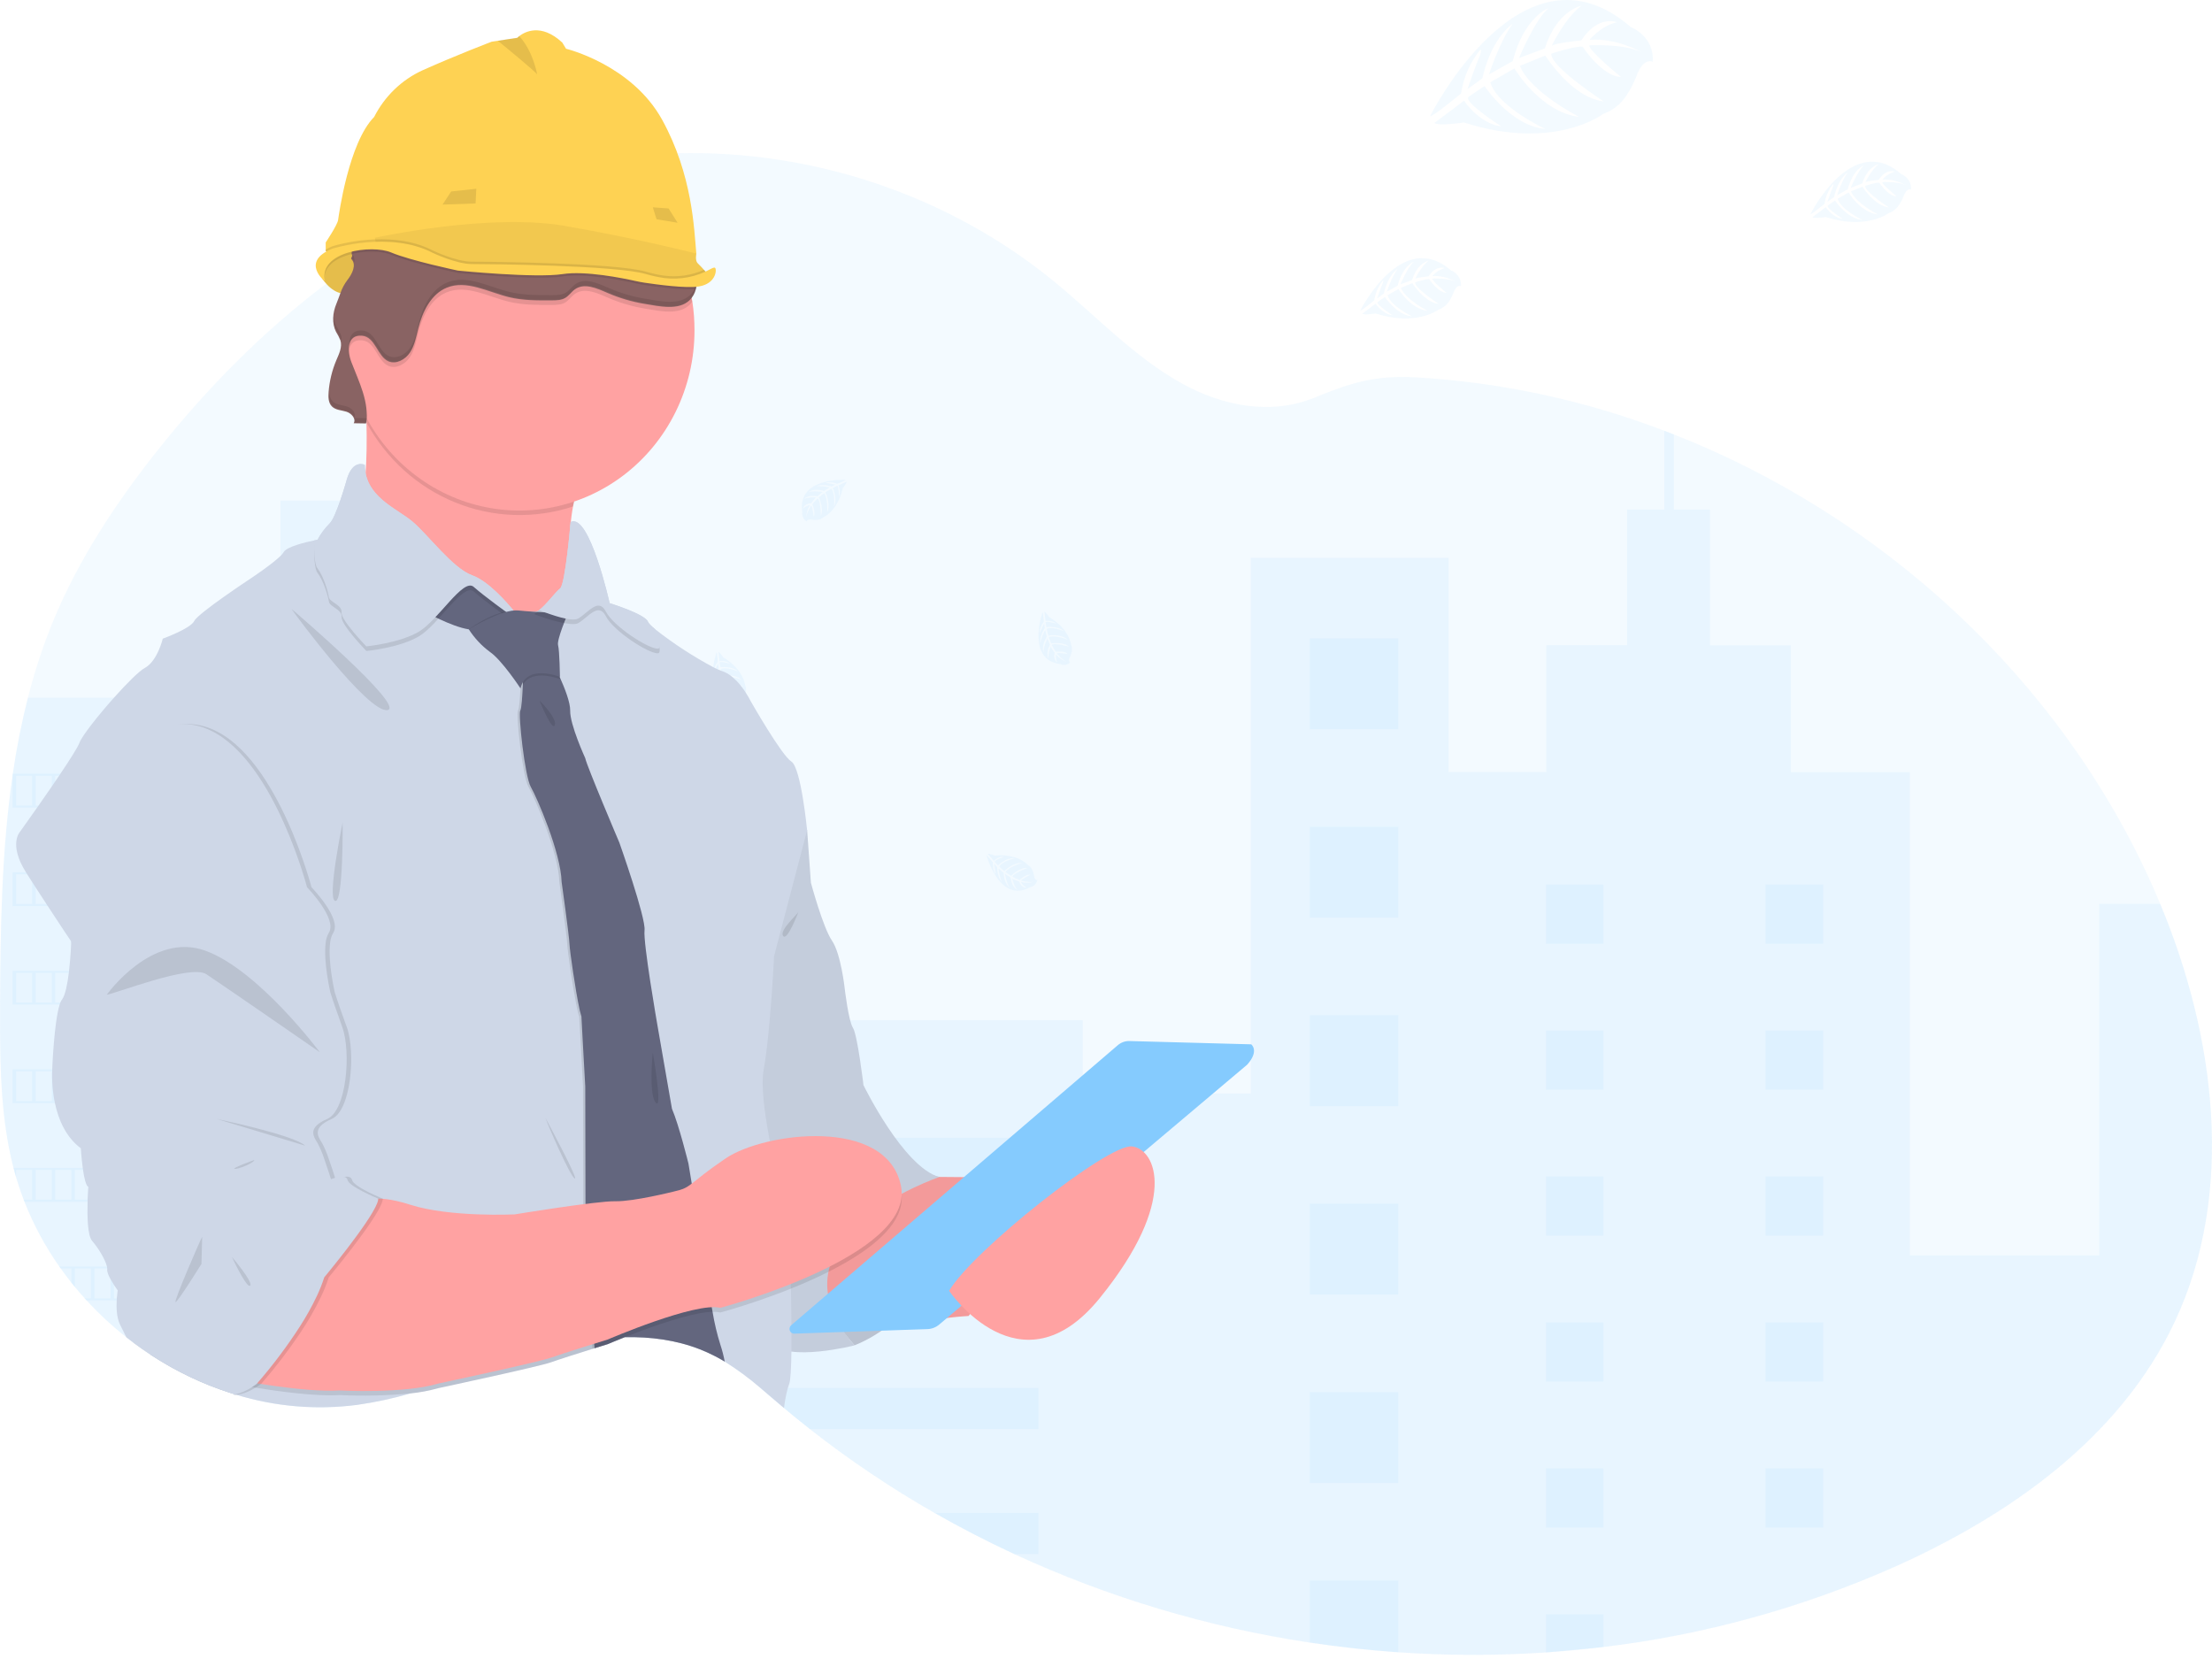 <svg width="600" height="450" viewBox="0 0 600 450" fill="none" xmlns="http://www.w3.org/2000/svg">
<g clip-path="url(#clip0_263_2555)">
<path opacity="0.1" d="M589.834 358.652C574.973 390.189 544.781 411.276 513.503 425.183C488.461 436.244 461.99 443.508 434.918 446.749C429.733 447.382 424.531 447.873 419.313 448.222C405.978 449.115 392.601 449.1 379.268 448.176C371.248 447.627 363.256 446.751 355.292 445.546C327.62 441.395 300.642 433.316 275.129 421.541C267.766 418.131 260.552 414.408 253.487 410.373C241.687 403.647 230.38 396.043 219.658 387.623C217.286 385.758 214.943 383.854 212.63 381.909L211.679 381.109C209.861 379.567 208.059 377.991 206.229 376.46C203.188 373.84 199.96 371.459 196.572 369.337C196.343 369.199 196.113 369.061 195.878 368.928C195.252 368.554 194.614 368.203 193.965 367.87C192.628 367.177 191.257 366.554 189.858 366.005C183.395 363.474 176.474 362.553 169.458 362.709C168.294 362.709 167.13 362.789 165.961 362.87C164.327 362.985 162.687 363.157 161.053 363.376L160.449 363.462C155.243 364.22 150.095 365.356 145.046 366.863C137.246 369.164 129.586 372.041 121.876 374.636C118.602 375.747 115.324 376.805 112.017 377.755L111.289 377.962C106.586 379.322 101.799 380.353 96.96 381.046C85.964 382.492 74.796 381.567 64.166 378.33L63.797 378.221L63.114 378.014L62.18 377.715C60.613 377.208 59.06 376.654 57.519 376.052L56.585 375.683C55.093 375.093 53.632 374.458 52.204 373.779L51.269 373.342C49.777 372.628 48.317 371.874 46.888 371.08C46.373 370.804 45.864 370.505 45.361 370.223C43.839 369.348 42.347 368.432 40.885 367.473C39.333 366.456 37.815 365.396 36.33 364.291C35.644 363.785 34.965 363.265 34.293 362.732C30.423 359.687 26.798 356.326 23.455 352.68C23.271 352.49 23.097 352.294 22.924 352.104C22.034 351.115 21.161 350.108 20.316 349.078C20.003 348.698 19.69 348.318 19.382 347.927C18.379 346.669 17.411 345.382 16.478 344.066C16.338 343.876 16.204 343.681 16.07 343.491C12.247 338.054 9.077 332.161 6.63 325.942C6.552 325.752 6.479 325.556 6.412 325.366C5.666 323.391 4.985 321.383 4.37 319.342C4.118 318.491 3.878 317.616 3.665 316.764C3.592 316.511 3.525 316.252 3.464 315.999C0.375 303.496 0.022 290.498 0.022 277.575C0.022 276.068 0.022 274.562 0.022 273.058C0.112 252.155 0.425 230.895 3.424 210.279C3.424 210.135 3.464 209.991 3.486 209.853C4.49 202.913 5.855 196.033 7.576 189.243C9.377 182.118 11.679 175.138 14.464 168.356C21.363 151.67 31.395 136.486 42.535 122.412C55.964 105.479 71.351 89.852 88.489 76.957C90.951 75.105 93.446 73.305 95.975 71.56L97.145 70.772C97.553 70.49 97.962 70.197 98.37 69.949C99.209 69.374 100.049 68.833 100.899 68.286L101.85 67.676L103.663 66.525L104.223 66.198L105.191 65.622L106.147 65.047C107.266 64.368 108.399 63.704 109.544 63.056C114.434 60.252 119.44 57.69 124.561 55.369C126.072 54.682 127.592 54.021 129.121 53.384C136.065 50.476 143.198 48.071 150.467 46.186C153.153 45.488 155.855 44.874 158.575 44.345C161.783 43.708 165.007 43.18 168.249 42.762C173.407 42.095 178.595 41.697 183.793 41.571C220.341 40.656 257.258 52.889 285.9 76.336C297.314 85.68 307.57 96.745 320.389 103.908C331.58 110.145 344.678 112.729 356.663 107.821C366.567 103.764 373.012 101.75 384.136 102.366C407.153 103.699 429.844 108.579 451.452 116.843C452.325 117.171 453.198 117.51 454.065 117.849C510.415 140.03 558.864 184.076 584.031 240.676C584.695 242.172 585.342 243.68 585.973 245.199C600.985 281.246 606.401 323.508 589.834 358.652Z" fill="#85CBFE"/>
<path opacity="0.1" d="M112 159.605V377.766L111.273 377.974C106.57 379.334 101.782 380.364 96.943 381.058C85.947 382.503 74.779 381.578 64.15 378.342L63.78 378.232L63.098 378.025L62.163 377.726C60.596 377.22 59.043 376.666 57.502 376.063L56.568 375.695C55.076 375.104 53.615 374.47 52.187 373.791L51.252 373.353C49.76 372.64 48.3 371.886 46.871 371.092C46.357 370.816 45.847 370.517 45.344 370.235C43.822 369.36 42.33 368.443 40.868 367.484C39.316 366.468 37.798 365.407 36.313 364.303C35.627 363.796 34.948 363.276 34.276 362.743C30.406 359.699 26.781 356.337 23.439 352.691C23.254 352.501 23.08 352.306 22.907 352.116C22.017 351.126 21.144 350.119 20.3 349.089C19.986 348.71 19.673 348.33 19.365 347.939C18.362 346.681 17.394 345.394 16.461 344.078C16.321 343.888 16.187 343.692 16.053 343.503C12.23 338.066 9.06 332.173 6.614 325.953C6.535 325.764 6.463 325.568 6.395 325.378C5.649 323.403 4.969 321.394 4.353 319.354C4.101 318.502 3.861 317.628 3.648 316.776C3.575 316.523 3.508 316.264 3.447 316.011C0.358 303.508 0.006 290.51 0.006 277.587C0.006 276.079 0.006 274.574 0.006 273.07C0.095 252.167 0.408 230.906 3.408 210.29C3.408 210.147 3.447 210.003 3.469 209.865C4.473 202.924 5.838 196.044 7.559 189.254H64.698V159.605H76.09V135.79H100.608V159.605H112Z" fill="#85CBFE"/>
<path opacity="0.1" d="M589.833 358.652C574.972 390.189 544.781 411.277 513.503 425.184C488.461 436.245 461.99 443.509 434.918 446.749C429.733 447.382 424.531 447.873 419.313 448.222C405.978 449.116 392.6 449.1 379.268 448.176C371.248 447.627 363.256 446.751 355.292 445.546C327.62 441.395 300.642 433.316 275.129 421.541C267.766 418.131 260.552 414.409 253.487 410.373C241.687 403.647 230.38 396.044 219.658 387.623C217.286 385.758 214.943 383.854 212.63 381.909L211.679 381.109C209.861 379.567 208.059 377.991 206.229 376.46C203.188 373.841 199.96 371.46 196.572 369.337C196.343 369.199 196.113 369.061 195.878 368.929C195.251 368.555 194.614 368.204 193.965 367.87C192.627 367.177 191.257 366.555 189.858 366.006V276.758H293.7V296.626H339.273V151.297H392.915V209.41H419.447V175.002H441.369V138.247H451.441V116.843C452.314 117.171 453.186 117.51 454.054 117.85V138.247H463.857V175.025H485.762V209.433H518.063V340.522H569.405V245.187H585.95C600.985 281.246 606.401 323.508 589.833 358.652Z" fill="#85CBFE"/>
<path opacity="0.1" d="M379.279 173.167H355.303V197.822H379.279V173.167Z" fill="#85CBFE"/>
<path opacity="0.1" d="M379.279 224.272H355.303V248.927H379.279V224.272Z" fill="#85CBFE"/>
<path opacity="0.1" d="M379.279 275.383H355.303V300.038H379.279V275.383Z" fill="#85CBFE"/>
<path opacity="0.1" d="M379.279 326.494H355.303V351.149H379.279V326.494Z" fill="#85CBFE"/>
<path opacity="0.1" d="M379.279 377.6H355.303V402.255H379.279V377.6Z" fill="#85CBFE"/>
<path opacity="0.1" d="M379.279 428.699V448.17C371.259 447.622 363.267 446.745 355.303 445.541V428.699H379.279Z" fill="#85CBFE"/>
<path opacity="0.1" d="M281.687 308.623H197.764V319.791H281.687V308.623Z" fill="#85CBFE"/>
<path opacity="0.1" d="M281.687 342.542H197.764V353.71H281.687V342.542Z" fill="#85CBFE"/>
<path opacity="0.1" d="M281.687 376.46V387.622H219.669C217.297 385.758 214.954 383.854 212.641 381.909L211.69 381.109C209.872 379.567 208.07 377.99 206.24 376.46H281.687Z" fill="#85CBFE"/>
<path opacity="0.1" d="M281.687 410.373V421.541H275.14C267.777 418.131 260.563 414.408 253.498 410.373H281.687Z" fill="#85CBFE"/>
<path opacity="0.1" d="M434.929 239.928H419.324V255.976H434.929V239.928Z" fill="#85CBFE"/>
<path opacity="0.1" d="M96.977 165.14H81.372V181.188H96.977V165.14Z" fill="#85CBFE"/>
<path opacity="0.1" d="M96.977 202.425H81.372V218.472H96.977V202.425Z" fill="#85CBFE"/>
<path opacity="0.1" d="M96.977 239.704H81.372V255.751H96.977V239.704Z" fill="#85CBFE"/>
<path opacity="0.1" d="M96.977 276.988H81.372V293.036H96.977V276.988Z" fill="#85CBFE"/>
<path opacity="0.1" d="M96.977 314.273H81.372V330.32H96.977V314.273Z" fill="#85CBFE"/>
<path opacity="0.1" d="M96.977 351.552H81.372V367.599H96.977V351.552Z" fill="#85CBFE"/>
<path opacity="0.1" d="M494.513 239.928H478.908V255.976H494.513V239.928Z" fill="#85CBFE"/>
<path opacity="0.1" d="M434.929 279.514H419.324V295.562H434.929V279.514Z" fill="#85CBFE"/>
<path opacity="0.1" d="M494.513 279.514H478.908V295.562H494.513V279.514Z" fill="#85CBFE"/>
<path opacity="0.1" d="M434.929 319.106H419.324V335.153H434.929V319.106Z" fill="#85CBFE"/>
<path opacity="0.1" d="M494.513 319.106H478.908V335.153H494.513V319.106Z" fill="#85CBFE"/>
<path opacity="0.1" d="M434.929 358.698H419.324V374.746H434.929V358.698Z" fill="#85CBFE"/>
<path opacity="0.1" d="M494.513 358.698H478.908V374.746H494.513V358.698Z" fill="#85CBFE"/>
<path opacity="0.1" d="M434.929 398.284H419.324V414.332H434.929V398.284Z" fill="#85CBFE"/>
<path opacity="0.1" d="M494.513 398.284H478.908V414.332H494.513V398.284Z" fill="#85CBFE"/>
<path opacity="0.1" d="M419.324 448.222V437.871H434.929V446.749L419.324 448.222Z" fill="#85CBFE"/>
<path opacity="0.1" d="M3.413 209.87V219.076H63.097V209.87H3.413ZM8.729 218.501H4.347V210.445H8.729V218.501ZM14.044 218.501H9.663V210.445H14.044V218.501ZM19.36 218.501H14.978V210.445H19.36V218.501ZM24.675 218.501H20.294V210.445H24.675V218.501ZM29.991 218.501H25.609V210.445H29.991V218.501ZM35.306 218.501H30.925V210.445H35.306V218.501ZM40.621 218.501H36.24V210.445H40.621V218.501ZM45.937 218.501H41.556V210.445H45.937V218.501ZM51.252 218.501H46.871V210.445H51.252V218.501ZM56.568 218.501H52.187V210.445H56.568V218.501ZM62.163 218.501H57.502V210.445H62.163V218.501Z" fill="#85CBFE"/>
<path opacity="0.1" d="M3.413 236.603V245.78H63.097V236.603H3.413ZM8.729 245.204H4.347V237.178H8.729V245.204ZM14.044 245.204H9.663V237.178H14.044V245.204ZM19.36 245.204H14.978V237.178H19.36V245.204ZM24.675 245.204H20.294V237.178H24.675V245.204ZM29.991 245.204H25.609V237.178H29.991V245.204ZM35.306 245.204H30.925V237.178H35.306V245.204ZM40.621 245.204H36.24V237.178H40.621V245.204ZM45.937 245.204H41.556V237.178H45.937V245.204ZM51.252 245.204H46.871V237.178H51.252V245.204ZM56.568 245.204H52.187V237.178H56.568V245.204ZM62.163 245.204H57.502V237.178H62.163V245.204Z" fill="#85CBFE"/>
<path opacity="0.1" d="M3.413 263.329V272.506H63.097V263.329H3.413ZM8.729 271.931H4.347V263.904H8.729V271.931ZM14.044 271.931H9.663V263.904H14.044V271.931ZM19.36 271.931H14.978V263.904H19.36V271.931ZM24.675 271.931H20.294V263.904H24.675V271.931ZM29.991 271.931H25.609V263.904H29.991V271.931ZM35.306 271.931H30.925V263.904H35.306V271.931ZM40.621 271.931H36.24V263.904H40.621V271.931ZM45.937 271.931H41.556V263.904H45.937V271.931ZM51.252 271.931H46.871V263.904H51.252V271.931ZM56.568 271.931H52.187V263.904H56.568V271.931ZM62.163 271.931H57.502V263.904H62.163V271.931Z" fill="#85CBFE"/>
<path opacity="0.1" d="M3.413 290.032V299.238H63.097V290.032H3.413ZM8.729 298.663H4.347V290.608H8.729V298.663ZM14.044 298.663H9.663V290.608H14.044V298.663ZM19.36 298.663H14.978V290.608H19.36V298.663ZM24.675 298.663H20.294V290.608H24.675V298.663ZM29.991 298.663H25.609V290.608H29.991V298.663ZM35.306 298.663H30.925V290.608H35.306V298.663ZM40.621 298.663H36.24V290.608H40.621V298.663ZM45.937 298.663H41.556V290.608H45.937V298.663ZM51.252 298.663H46.871V290.608H51.252V298.663ZM56.568 298.663H52.187V290.608H56.568V298.663ZM62.163 298.663H57.502V290.608H62.163V298.663Z" fill="#85CBFE"/>
<path opacity="0.1" d="M3.643 316.782C3.855 317.645 4.096 318.508 4.348 319.359V317.357H8.729V325.412H6.39C6.457 325.602 6.53 325.798 6.608 325.988H63.12V316.782H3.643ZM14.044 325.412H9.663V317.357H14.044V325.412ZM19.36 325.412H14.979V317.357H19.36V325.412ZM24.675 325.412H20.294V317.357H24.675V325.412ZM29.991 325.412H25.61V317.357H29.991V325.412ZM35.306 325.412H30.925V317.357H35.306V325.412ZM40.621 325.412H36.24V317.357H40.621V325.412ZM45.937 325.412H41.556V317.357H45.937V325.412ZM51.252 325.412H46.871V317.357H51.252V325.412ZM56.568 325.412H52.187V317.357H56.568V325.412ZM62.163 325.412H57.502V317.357H62.163V325.412Z" fill="#85CBFE"/>
<path opacity="0.1" d="M16.047 343.508C16.181 343.698 16.316 343.894 16.456 344.084H19.36V347.944C19.667 348.33 19.981 348.71 20.294 349.095V344.089H24.675V352.145H22.901C23.075 352.335 23.248 352.53 23.433 352.72H63.097V343.514L16.047 343.508ZM29.991 352.139H25.609V344.084H29.991V352.139ZM35.306 352.139H30.925V344.084H35.306V352.139ZM40.621 352.139H36.24V344.084H40.621V352.139ZM45.937 352.139H41.556V344.084H45.937V352.139ZM51.252 352.139H46.871V344.084H51.252V352.139ZM56.568 352.139H52.187V344.084H56.568V352.139ZM62.163 352.139H57.502V344.084H62.163V352.139Z" fill="#85CBFE"/>
<path opacity="0.1" d="M45.344 370.234C45.847 370.528 46.356 370.81 46.871 371.092V370.81H51.252V373.353L52.187 373.79V370.81H56.568V375.695L57.502 376.063V370.81H62.163V377.714L63.097 378.014V370.234H45.344Z" fill="#85CBFE"/>
<path opacity="0.1" d="M229.382 130.174C229.382 130.174 216.043 129.346 217.632 138.954C217.551 139.443 217.622 139.945 217.835 140.39C218.048 140.834 218.392 141.198 218.819 141.429C218.819 141.429 218.819 140.715 220.184 140.957C220.663 141.038 221.149 141.061 221.633 141.026C222.288 140.982 222.91 140.719 223.407 140.278C223.407 140.278 227.156 138.684 228.616 132.384C228.616 132.384 229.69 131.008 229.651 130.657L227.413 131.647C227.413 131.647 228.185 133.316 227.581 134.702C227.581 134.702 227.508 131.71 227.072 131.779C226.988 131.779 225.902 132.355 225.902 132.355C225.902 132.355 227.228 135.266 226.227 137.378C226.227 137.378 226.607 133.799 225.494 132.568L223.871 133.529C223.871 133.529 225.421 136.532 224.369 138.983C224.369 138.983 224.643 135.226 223.541 133.765L222.103 134.915C222.103 134.915 223.558 137.873 222.663 139.91C222.663 139.91 222.545 135.531 221.784 135.197C221.238 135.671 220.751 136.212 220.335 136.808C220.335 136.808 221.331 138.954 220.715 140.088C220.715 140.088 220.335 137.177 220.022 137.159C220.022 137.159 218.774 139.093 218.645 140.416C218.703 139.188 219.073 137.998 219.719 136.964C218.999 137.104 218.333 137.458 217.806 137.982C217.806 137.982 218.002 136.618 220.044 136.498C220.044 136.498 221.079 135.036 221.359 134.944C221.359 134.944 219.339 134.771 218.114 135.33C218.114 135.33 219.194 134.041 221.728 134.628L223.144 133.437C223.144 133.437 220.486 133.063 219.361 133.477C219.361 133.477 220.654 132.326 223.524 133.166L225.069 132.217C223.882 131.95 222.667 131.841 221.454 131.895C221.454 131.895 222.875 131.106 225.522 131.964L226.641 131.452C226.641 131.452 224.962 131.118 224.498 131.066C224.033 131.014 223.983 130.876 223.983 130.876C225.034 130.696 226.113 130.819 227.1 131.233C227.1 131.233 229.422 130.324 229.382 130.174Z" fill="#85CBFE"/>
<path opacity="0.1" d="M194.367 176.935C194.367 176.935 189.807 189.847 199.219 191.026C199.649 191.244 200.136 191.317 200.61 191.233C201.083 191.149 201.519 190.914 201.854 190.56C201.854 190.56 201.199 190.336 201.804 189.076C202.015 188.628 202.177 188.157 202.285 187.672C202.426 187.013 202.356 186.324 202.083 185.71C202.083 185.71 201.664 181.561 196.203 178.334C196.203 178.334 195.229 176.878 194.888 176.82L195.168 179.323C195.168 179.323 196.941 179.036 198.066 180.025C198.066 180.025 195.268 179.248 195.196 179.697C195.196 179.784 195.403 181.015 195.403 181.015C195.403 181.015 198.491 180.532 200.175 182.12C200.175 182.12 196.941 180.727 195.481 181.481L195.917 183.311C195.917 183.311 199.157 182.643 201.143 184.369C201.143 184.369 197.719 183.04 196.04 183.708L196.706 185.434C196.706 185.434 199.879 184.858 201.524 186.291C201.524 186.291 197.406 185.14 196.885 185.819C197.172 186.489 197.536 187.121 197.971 187.701C197.971 187.701 200.259 187.333 201.138 188.276C201.138 188.276 198.312 187.822 198.211 188.121C198.211 188.121 199.661 189.904 200.858 190.422C199.734 190.013 198.732 189.309 197.954 188.38C197.88 189.132 198.022 189.89 198.362 190.56C198.362 190.56 197.143 189.985 197.607 187.942C197.607 187.942 196.533 186.51 196.533 186.216C196.533 186.216 195.794 188.155 195.973 189.525C195.973 189.525 195.078 188.092 196.343 185.762L195.638 184.036C195.638 184.036 194.519 186.55 194.597 187.781C194.597 187.781 193.903 186.176 195.492 183.581L195.05 181.792C194.465 182.878 194.019 184.039 193.724 185.244C193.724 185.244 193.388 183.616 194.938 181.251L194.776 180.019C194.776 180.019 193.993 181.561 193.808 182.028C193.623 182.494 193.483 182.476 193.483 182.476C193.612 181.388 194.033 180.358 194.698 179.502C194.698 179.502 194.519 176.935 194.367 176.935Z" fill="#85CBFE"/>
<path opacity="0.1" d="M282.789 166.049C282.789 166.049 278.234 178.984 287.64 180.134C288.072 180.352 288.561 180.424 289.035 180.339C289.509 180.254 289.945 180.018 290.281 179.663C290.281 179.663 289.621 179.438 290.231 178.184C290.444 177.736 290.604 177.262 290.706 176.774C290.85 176.116 290.781 175.427 290.51 174.812C290.51 174.812 290.091 170.664 284.63 167.436C284.63 167.436 283.651 165.986 283.309 165.928L283.595 168.425C283.595 168.425 285.368 168.143 286.493 169.133C286.493 169.133 283.695 168.356 283.617 168.799C283.617 168.891 283.824 170.117 283.824 170.117C283.824 170.117 286.913 169.639 288.602 171.222C288.602 171.222 285.368 169.835 283.902 170.583L284.344 172.419C284.344 172.419 287.584 171.745 289.57 173.477C289.57 173.477 286.141 172.142 284.462 172.81L285.128 174.536C285.128 174.536 288.3 173.961 289.945 175.393C289.945 175.393 285.833 174.242 285.307 174.927C285.602 175.6 285.978 176.232 286.426 176.809C286.426 176.809 288.709 176.435 289.593 177.384C289.593 177.384 286.767 176.93 286.666 177.234C286.666 177.234 288.11 179.012 289.307 179.536C288.184 179.129 287.184 178.424 286.409 177.493C286.335 178.245 286.475 179.003 286.812 179.674C286.812 179.674 285.598 179.099 286.062 177.062C286.062 177.062 284.988 175.623 284.982 175.336C284.982 175.336 284.249 177.28 284.423 178.644C284.423 178.644 283.528 177.217 284.792 174.881L284.087 173.155C284.087 173.155 282.968 175.669 283.046 176.895C283.046 176.895 282.353 175.295 283.942 172.7L283.494 170.905C282.908 171.992 282.463 173.153 282.168 174.358C282.168 174.358 281.838 172.729 283.388 170.364L283.225 169.133C283.225 169.133 282.442 170.675 282.252 171.141C282.062 171.607 281.927 171.59 281.927 171.59C282.06 170.502 282.482 169.472 283.147 168.615C283.147 168.615 282.946 166.055 282.789 166.049Z" fill="#85CBFE"/>
<path opacity="0.1" d="M156.393 271.62C156.393 271.62 151.832 284.537 161.244 285.717C161.675 285.935 162.162 286.007 162.636 285.922C163.11 285.837 163.545 285.6 163.879 285.245C163.879 285.245 163.224 285.021 163.829 283.766C164.044 283.318 164.205 282.845 164.31 282.357C164.454 281.698 164.384 281.008 164.108 280.395C164.108 280.395 163.689 276.246 158.228 273.024C158.228 273.024 157.254 271.568 156.913 271.511L157.193 274.008C157.193 274.008 158.972 273.726 160.091 274.716C160.091 274.716 157.293 273.939 157.221 274.382C157.221 274.474 157.428 275.7 157.428 275.7C157.428 275.7 160.516 275.222 162.2 276.804C162.2 276.804 158.966 275.418 157.506 276.166L157.942 278.001C157.942 278.001 161.182 277.328 163.168 279.06C163.168 279.06 159.744 277.725 158.066 278.392L158.731 280.118C158.731 280.118 161.904 279.543 163.549 280.976C163.549 280.976 159.436 279.825 158.91 280.51C159.197 281.18 159.562 281.811 159.996 282.391C159.996 282.391 162.284 282.017 163.168 282.967C163.168 282.967 160.337 282.512 160.237 282.817C160.237 282.817 161.686 284.595 162.883 285.119C161.758 284.713 160.757 284.01 159.979 283.082C159.905 283.832 160.047 284.588 160.388 285.257C160.388 285.257 159.168 284.681 159.632 282.644C159.632 282.644 158.564 281.206 158.558 280.918C158.558 280.918 157.819 282.863 157.998 284.227C157.998 284.227 157.103 282.8 158.368 280.464L157.663 278.738C157.663 278.738 156.544 281.252 156.628 282.477C156.628 282.477 155.934 280.878 157.523 278.283L157.075 276.494C156.489 277.58 156.043 278.74 155.749 279.946C155.749 279.946 155.413 278.312 156.963 275.953L156.801 274.716C156.801 274.716 156.018 276.258 155.833 276.724C155.648 277.19 155.509 277.173 155.509 277.173C155.638 276.083 156.06 275.053 156.728 274.198C156.728 274.198 156.544 271.62 156.393 271.62Z" fill="#85CBFE"/>
<path opacity="0.1" d="M138.298 149.875C138.298 149.875 133.743 162.787 143.149 163.966C143.581 164.184 144.068 164.256 144.542 164.172C145.016 164.089 145.453 163.854 145.79 163.5C145.79 163.5 145.129 163.276 145.739 162.016C145.95 161.566 146.11 161.093 146.215 160.606C146.358 159.95 146.289 159.263 146.019 158.65C146.019 158.65 145.599 154.501 140.133 151.274C140.133 151.274 139.159 149.818 138.818 149.76L139.103 152.263C139.103 152.263 140.877 151.975 141.996 152.965C141.996 152.965 139.198 152.188 139.126 152.637C139.126 152.723 139.333 153.955 139.333 153.955C139.333 153.955 142.421 153.471 144.111 155.06C144.111 155.06 140.877 153.667 139.411 154.421L139.847 156.251C139.847 156.251 143.087 155.577 145.079 157.309C145.079 157.309 141.649 155.974 139.97 156.648L140.636 158.374C140.636 158.374 143.809 157.798 145.454 159.237C145.454 159.237 141.341 158.086 140.815 158.765C141.102 159.435 141.466 160.067 141.901 160.646C141.901 160.646 144.189 160.278 145.073 161.222C145.073 161.222 142.248 160.767 142.147 161.066C142.147 161.066 143.591 162.85 144.788 163.368C143.664 162.957 142.664 162.254 141.884 161.325C141.81 162.078 141.952 162.836 142.293 163.506C142.293 163.506 141.073 162.931 141.543 160.888C141.543 160.888 140.468 159.455 140.463 159.162C140.463 159.162 139.73 161.101 139.903 162.47C139.903 162.47 139.003 161.038 140.273 158.707L139.562 156.981C139.562 156.981 138.443 159.496 138.527 160.727C138.527 160.727 137.833 159.122 139.422 156.527L138.975 154.737C138.389 155.824 137.943 156.985 137.648 158.19C137.648 158.19 137.318 156.561 138.863 154.196L138.706 152.965C138.706 152.965 137.917 154.507 137.732 154.967C137.548 155.428 137.408 155.422 137.408 155.422C137.537 154.333 137.96 153.303 138.628 152.447C138.628 152.447 138.454 149.875 138.298 149.875Z" fill="#85CBFE"/>
<path opacity="0.1" d="M172.115 220.187C172.115 220.187 175.635 233.42 183.983 228.817C184.457 228.74 184.896 228.51 185.235 228.161C185.575 227.811 185.798 227.36 185.874 226.873C185.874 226.873 185.214 227.08 185.007 225.693C184.928 225.201 184.793 224.72 184.604 224.26C184.356 223.636 183.913 223.113 183.345 222.776C183.345 222.776 180.676 219.634 174.393 220.233C174.393 220.233 172.781 219.628 172.468 219.784L174.102 221.654C174.102 221.654 175.394 220.371 176.866 220.503C176.866 220.503 174.13 221.539 174.331 221.936C174.376 222.016 175.237 222.891 175.237 222.891C175.237 222.891 177.475 220.664 179.758 220.958C179.758 220.958 176.34 221.74 175.567 223.225L176.95 224.462C176.95 224.462 179.221 221.993 181.817 222.223C181.817 222.223 178.264 223.167 177.268 224.709L178.79 225.739C178.79 225.739 181.028 223.374 183.211 223.587C183.211 223.587 179.216 225.1 179.154 225.952C179.765 226.33 180.419 226.629 181.101 226.844C181.101 226.844 182.78 225.187 184.005 225.423C184.005 225.423 181.437 226.729 181.526 227.034C181.526 227.034 183.709 227.609 184.968 227.333C183.821 227.667 182.61 227.687 181.454 227.39C181.814 228.049 182.355 228.583 183.009 228.927C183.009 228.927 181.689 229.174 180.928 227.235C180.928 227.235 179.249 226.7 179.07 226.458C179.07 226.458 179.562 228.484 180.469 229.496C180.469 229.496 178.936 228.858 178.662 226.199L177.112 225.204C177.112 225.204 177.621 227.914 178.36 228.875C178.36 228.875 176.894 227.977 176.737 224.916L175.372 223.719C175.505 224.961 175.794 226.18 176.233 227.344C176.233 227.344 175.053 226.194 174.991 223.363L174.169 222.448C174.169 222.448 174.393 224.174 174.499 224.663C174.605 225.152 174.499 225.238 174.499 225.238C173.995 224.272 173.762 223.18 173.827 222.085C173.827 222.085 172.244 220.1 172.115 220.187Z" fill="#85CBFE"/>
<path opacity="0.1" d="M267.592 232.005C267.592 232.005 271.112 245.239 279.454 240.636C279.93 240.56 280.37 240.331 280.711 239.981C281.052 239.632 281.276 239.18 281.351 238.691C281.351 238.691 280.685 238.898 280.478 237.54C280.404 237.047 280.27 236.566 280.081 236.107C279.829 235.483 279.385 234.962 278.816 234.623C278.816 234.623 276.147 231.481 269.864 232.085C269.864 232.085 268.253 231.475 267.945 231.631L269.573 233.501C269.573 233.501 270.865 232.218 272.337 232.35C272.337 232.35 269.601 233.386 269.808 233.783C269.847 233.863 270.714 234.738 270.714 234.738C270.714 234.738 272.953 232.511 275.235 232.805C275.235 232.805 271.811 233.587 271.039 235.072L272.427 236.309C272.427 236.309 274.665 233.84 277.289 234.07C277.289 234.07 273.741 235.014 272.745 236.556L274.267 237.586C274.267 237.586 276.506 235.221 278.682 235.434C278.682 235.434 274.687 236.947 274.631 237.799C275.24 238.177 275.892 238.477 276.573 238.691C276.573 238.691 278.251 237.034 279.477 237.27C279.477 237.27 276.914 238.576 276.998 238.881C276.998 238.881 279.18 239.456 280.445 239.18C279.296 239.514 278.083 239.534 276.925 239.237C277.287 239.894 277.828 240.428 278.481 240.774C278.481 240.774 277.16 241.021 276.399 239.082C276.399 239.082 274.721 238.547 274.547 238.305C274.547 238.305 275.034 240.331 275.94 241.343C275.94 241.343 274.407 240.705 274.133 238.046L272.583 237.039C272.583 237.039 273.092 239.749 273.837 240.71C273.837 240.71 272.371 239.813 272.214 236.752L270.843 235.555C270.976 236.797 271.267 238.016 271.71 239.18C271.71 239.18 270.524 238.029 270.463 235.198L269.64 234.283C269.64 234.283 269.864 236.009 269.97 236.499C270.077 236.988 269.97 237.074 269.97 237.074C269.466 236.107 269.234 235.016 269.299 233.921C269.299 233.921 267.721 231.918 267.592 232.005Z" fill="#85CBFE"/>
<path d="M231.772 364.906C231.772 364.906 260.8 354.854 254.791 319.238L217.918 309.394L209.357 338.617L231.772 364.906Z" fill="#CED7E7"/>
<path opacity="0.1" d="M209.357 338.618L231.766 364.907C231.766 364.907 260.794 354.855 254.785 319.239L209.357 338.618Z" fill="black"/>
<path d="M87.381 75.496C87.381 75.496 91.297 82.049 96.652 78.775C102.007 75.501 96.87 66.457 96.87 66.457C96.87 66.457 86.614 65.012 87.381 75.496Z" fill="#FED253"/>
<path opacity="0.1" d="M96.652 78.775C96.021 79.196 95.312 79.479 94.57 79.608C93.829 79.736 93.069 79.708 92.338 79.523C90.374 79.011 88.864 77.458 88.052 76.439C87.81 76.141 87.586 75.828 87.381 75.502C87.107 71.762 88.237 69.535 89.804 68.223C91.958 66.422 94.94 66.347 96.227 66.405C96.624 66.405 96.854 66.462 96.854 66.462L96.96 66.647C97.111 66.94 97.441 67.59 97.794 68.459C98.991 71.307 100.418 76.468 96.652 78.775Z" fill="black"/>
<path d="M234.625 317.564L254.768 319.238L292.256 319.555L262.719 356.955C262.719 356.955 253.347 357.478 251.417 358.836C249.486 360.194 222.383 359.469 222.383 359.469L218.007 340.297L234.625 317.564Z" fill="#FFA2A2"/>
<path opacity="0.05" d="M234.625 317.564L254.768 319.238L292.256 319.555L262.719 356.955C262.719 356.955 253.347 357.478 251.417 358.836C249.486 360.194 222.383 359.469 222.383 359.469L218.007 340.297L234.625 317.564Z" fill="black"/>
<path d="M214.253 217.011L218.936 225.181L219.954 239.427C219.954 239.427 223.216 251.574 225.662 255.135C228.107 258.697 229.125 268.127 229.125 268.127C229.125 268.127 230.143 276.925 231.363 278.806C232.583 280.688 234.217 294.342 234.217 294.342C234.217 294.342 245.016 316.546 254.79 319.267C254.79 319.267 206.308 335.608 231.772 364.935C231.772 364.935 213.643 369.538 209.363 364.308C205.082 359.078 193.881 281.563 193.881 281.563L197.344 216.199L214.253 217.011Z" fill="#CED7E7"/>
<path opacity="0.05" d="M214.253 217.011L218.936 225.181L219.954 239.427C219.954 239.427 223.216 251.574 225.662 255.135C228.107 258.697 229.125 268.127 229.125 268.127C229.125 268.127 230.143 276.925 231.363 278.806C232.583 280.688 234.217 294.342 234.217 294.342C234.217 294.342 245.016 316.546 254.79 319.267C254.79 319.267 206.308 335.608 231.772 364.935C231.772 364.935 213.643 369.538 209.363 364.308C205.082 359.078 193.881 281.563 193.881 281.563L197.344 216.199L214.253 217.011Z" fill="black"/>
<path d="M155.43 137.384C154.07 144.641 154.473 152.132 156.605 159.191L149.063 181.394C149.063 181.394 91.617 148.506 96.507 140.542C99.276 136.026 99.629 124.075 99.405 114.581C99.243 107.366 98.745 101.578 98.745 101.578C98.745 101.578 169.245 108.707 159.862 125.255C157.738 129.016 156.241 133.115 155.43 137.384Z" fill="#FFA2A2"/>
<path opacity="0.1" d="M159.862 125.255C157.738 129.016 156.241 133.115 155.43 137.384C144.968 140.826 133.669 140.435 123.455 136.278C113.241 132.121 104.743 124.454 99.405 114.581C99.243 107.366 98.745 101.578 98.745 101.578C98.745 101.578 169.228 108.707 159.862 125.255Z" fill="black"/>
<path d="M188.38 89.638C188.385 97.319 186.628 104.892 183.251 111.743C179.873 118.594 174.972 124.528 168.944 129.064C162.917 133.6 155.934 136.609 148.563 137.847C141.191 139.085 133.64 138.517 126.522 136.189C119.405 133.861 112.922 129.839 107.601 124.45C102.279 119.06 98.27 112.455 95.898 105.172C93.526 97.889 92.859 90.134 93.95 82.535C95.042 74.937 97.862 67.711 102.18 61.445C102.852 60.474 103.558 59.527 104.301 58.602C108.53 53.316 113.794 49.003 119.749 45.944C122.98 44.282 126.388 43.011 129.905 42.158C136.254 40.611 142.845 40.425 149.267 41.609C155.689 42.794 161.806 45.326 167.236 49.046C172.667 52.766 177.294 57.595 180.832 63.233C184.369 68.872 186.741 75.198 187.799 81.819C188.194 84.406 188.388 87.02 188.38 89.638Z" fill="#FFA2A2"/>
<path d="M207.119 290.337C206.408 294.238 207.298 301.367 208.646 308.623C208.702 308.939 208.764 309.256 208.825 309.572C208.887 309.889 208.977 310.378 209.055 310.775C209.676 313.893 210.353 316.983 211.013 319.791C211.673 322.599 212.267 325.004 212.77 326.983C213.531 329.946 214.051 331.811 214.051 331.811C214.051 331.811 214.119 333.64 214.208 336.552C214.258 338.232 214.314 340.28 214.37 342.542C214.37 343.197 214.41 343.865 214.426 344.555C214.454 345.758 214.482 347.006 214.51 348.284C214.51 348.698 214.51 349.112 214.538 349.532C214.538 350.908 214.589 352.311 214.611 353.71C214.639 355.631 214.661 357.553 214.672 359.417C214.672 360.131 214.672 360.833 214.672 361.523C214.672 363.307 214.672 365.016 214.672 366.587C214.611 371.046 214.438 374.412 214.068 375.384C213.94 375.718 213.822 376.08 213.71 376.46C213.225 378.246 212.873 380.068 212.658 381.909L211.707 381.109C209.889 379.567 208.087 377.991 206.257 376.46C203.216 373.841 199.988 371.459 196.6 369.337C196.37 369.199 196.141 369.061 195.906 368.928C195.279 368.554 194.642 368.204 193.992 367.87C192.655 367.177 191.285 366.554 189.886 366.006C183.423 363.474 176.502 362.553 169.485 362.709C166.688 363.808 164.869 364.596 164.869 364.596L161.311 365.701L160.718 365.885C156.862 367.093 151.441 368.808 149.488 369.521C146.332 370.672 118.932 376.535 118.932 376.535C116.429 377.238 113.872 377.719 111.289 377.973C106.586 379.334 101.799 380.364 96.96 381.058C85.964 382.503 74.796 381.578 64.166 378.342C63.849 378.361 63.531 378.352 63.215 378.313C63.411 378.313 63.601 378.267 63.775 378.232L63.092 378.025L62.157 377.726C60.591 377.22 59.037 376.665 57.497 376.063L56.562 375.695C55.07 375.104 53.61 374.469 52.181 373.79L51.247 373.353C49.755 372.64 48.294 371.886 46.866 371.092C46.351 370.816 45.842 370.517 45.338 370.235C43.816 369.36 42.324 368.443 40.862 367.484C40.616 365.315 40.487 363.865 40.487 363.865L38.305 352.691L38.193 352.116L36.626 344.061L36.514 343.485L33.107 325.959L32.995 325.384L31.428 317.328L31.317 316.753L27.864 299.238L27.752 298.663L26.186 290.608L26.074 290.032L22.649 272.483L22.538 271.908L20.971 263.881L20.859 263.306L20.238 260.141L19.303 255.348C19.303 255.348 16.321 250.964 12.964 245.78L12.589 245.204C11.632 243.749 10.648 242.235 9.691 240.751C9.372 240.262 9.064 239.778 8.756 239.301C8.29 238.576 7.839 237.868 7.402 237.178L7.1 236.7L7.039 236.602C2.216 228.927 5.444 225.59 5.444 225.59C5.444 225.59 7.47 222.77 10.082 219.042C10.211 218.852 10.345 218.662 10.485 218.466C11.604 216.855 12.835 215.095 14.044 213.334L14.978 211.965C15.331 211.452 15.678 210.94 16.014 210.434C16.148 210.244 16.276 210.049 16.4 209.859C18.979 206.027 21.105 202.684 21.542 201.498C22.224 199.628 26.577 194.099 30.914 189.249C34.332 185.417 37.734 182.01 39.262 181.193C42.725 179.312 44.152 173.23 44.152 173.23C44.152 173.23 51.689 170.514 52.707 168.42C53.725 166.325 67.988 156.912 67.988 156.912C67.988 156.912 73.756 153.092 76.09 150.79C76.42 150.489 76.708 150.143 76.946 149.76C77.757 148.264 83.056 147.033 85.21 146.59C85.769 146.475 86.116 146.411 86.116 146.411C86.986 144.786 88.085 143.303 89.378 142.01C90.257 141.21 91.353 138.454 92.277 135.784C93.278 132.873 94.056 130.071 94.056 130.071C95.69 124.415 98.946 126.089 98.946 126.089C98.942 126.862 99.013 127.633 99.159 128.391C100.518 135.295 107.904 138.172 111.782 141.4C116.062 144.956 122.782 154.179 128.081 156.061C132.467 157.62 137.553 163.5 139.165 165.462L139.288 165.612C139.556 165.934 139.691 166.118 139.691 166.118C139.691 166.118 142.695 165.957 144.525 165.923H145.191C145.563 165.884 145.917 165.736 146.209 165.497C148.028 164.225 150.736 160.497 151.916 159.639C153.337 158.586 154.77 141.619 154.77 141.619L154.843 141.584C159.917 139.139 165.362 163.615 165.362 163.615C165.362 163.615 174.935 166.55 175.752 168.644C175.909 169.058 176.63 169.795 177.716 170.687C182.658 174.571 187.919 178.007 193.439 180.957C193.562 181.021 193.679 181.084 193.802 181.136C193.913 181.197 194.027 181.253 194.144 181.303C194.351 181.406 194.552 181.498 194.742 181.584C195.044 181.723 195.324 181.838 195.582 181.93L195.917 182.051C196.719 182.325 197.474 182.727 198.155 183.242C198.357 183.391 198.558 183.547 198.754 183.713C199.516 184.365 200.217 185.09 200.847 185.877C200.942 185.992 201.031 186.113 201.121 186.228C201.546 186.774 201.927 187.315 202.24 187.816C202.754 188.588 203.223 189.391 203.644 190.221C203.644 190.221 211.992 204.887 214.645 206.556C217.297 208.225 218.925 225.204 218.925 225.204L209.972 259.33C209.972 259.33 209.553 267.961 208.77 276.764C208.333 281.701 207.779 286.724 207.119 290.337Z" fill="#CED7E7"/>
<path d="M139.691 167.154C139.691 167.154 133.687 170.503 128.998 170.819C128.384 170.849 127.769 170.812 127.163 170.71C122.25 169.945 115.044 165.79 115.044 165.79L123.498 156.256L133.782 161.498L137.565 165.117L139.691 167.154Z" fill="#63667E"/>
<path opacity="0.1" d="M187.776 81.819C187.563 82.129 187.322 82.416 187.054 82.677C184.111 85.553 178.885 84.362 174.874 83.695C171.388 83.109 167.982 82.097 164.729 80.68C161.898 79.437 158.502 77.918 155.956 79.702C154.977 80.381 154.306 81.468 153.287 82.067C152.269 82.665 150.971 82.705 149.768 82.723C145.851 82.723 141.934 82.769 138.113 81.86C132.411 80.49 126.514 77.044 121.092 79.316C116.851 81.088 114.551 85.835 113.404 90.398C112.845 92.636 112.431 95.001 111.166 96.9C109.902 98.799 107.457 100.145 105.375 99.253C102.303 97.936 101.85 92.573 98.146 92.303C94.078 92.009 94.129 96.33 95.315 99.455C97.072 104.058 99.371 108.661 99.472 113.459C95.1 105.407 93.035 96.247 93.514 87.038C93.993 77.829 96.998 68.948 102.18 61.422C103.082 60.848 103.788 59.999 104.2 58.994C104.242 58.858 104.275 58.72 104.301 58.58C104.609 56.974 103.741 55.288 103.691 53.608C103.495 49.506 107.815 46.646 111.776 46.128C114.411 45.783 117.108 46.048 119.749 45.962C121.08 45.931 122.402 45.75 123.694 45.421C125.922 44.734 128.008 43.632 129.849 42.17C136.198 40.623 142.789 40.436 149.211 41.621C155.633 42.806 161.75 45.337 167.18 49.057C172.611 52.778 177.238 57.607 180.776 63.245C184.313 68.883 186.685 75.21 187.743 81.831L187.776 81.819Z" fill="black"/>
<path d="M188.733 78.43C188.454 79.568 187.873 80.604 187.054 81.422C184.111 84.299 178.885 83.102 174.874 82.435C171.387 81.862 167.981 80.857 164.729 79.443C161.898 78.206 158.502 76.687 155.956 78.471C154.977 79.149 154.306 80.237 153.287 80.835C152.269 81.434 150.971 81.474 149.768 81.486C145.851 81.514 141.934 81.537 138.113 80.628C132.411 79.253 126.514 75.812 121.092 78.079C116.851 79.851 114.551 84.604 113.404 89.167C112.845 91.405 112.431 93.77 111.166 95.663C109.902 97.556 107.457 98.914 105.375 98.022C102.303 96.704 101.85 91.342 98.146 91.071C94.078 90.778 94.129 95.099 95.315 98.223C97.396 103.672 100.228 109.092 99.299 114.869C98.376 114.869 96.848 114.835 95.942 114.812C96.647 113.574 95.304 112.101 93.966 111.681C92.629 111.261 91.068 111.267 90.05 110.266C89.031 109.265 89.026 107.717 89.132 106.33C89.364 103.367 90.069 100.462 91.219 97.734C91.952 96.008 92.898 94.138 92.338 92.331C92.002 91.512 91.598 90.725 91.13 89.978C89.966 87.677 90.24 84.8 91.236 82.423C91.661 81.411 91.969 80.456 92.321 79.546C92.767 78.254 93.411 77.044 94.229 75.962C95.511 74.322 96.764 71.854 95.349 70.329C94.99 69.943 95.707 69.679 95.477 69.178C95.437 69.093 95.408 69.001 95.393 68.908C95.328 68.302 95.47 67.691 95.796 67.181C95.862 67.049 95.935 66.92 96.014 66.796C96.079 66.665 96.152 66.538 96.233 66.416C97.472 64.289 99.118 62.443 101.072 60.99C102.287 60.087 103.708 59.218 104.189 57.757C104.748 56.031 103.764 54.195 103.68 52.371C103.484 48.269 107.803 45.409 111.765 44.891C115.726 44.373 119.833 45.231 123.694 44.178C129.172 42.693 133.021 37.722 137.995 34.931C140.717 33.435 143.734 32.598 146.818 32.485C149.902 32.371 152.97 32.983 155.788 34.276C161.596 37.003 165.977 42.515 172.042 44.586C174.191 45.323 176.519 45.616 178.455 46.836C180.693 48.252 182.052 50.726 183.216 53.165C184.99 56.865 185.348 60.582 186.573 64.5C187.547 67.607 188.895 71.669 189.007 75.248C189.07 76.317 188.978 77.389 188.733 78.43Z" fill="#896363"/>
<g opacity="0.1">
<path d="M96.076 71.22C96.165 70.852 96.174 70.468 96.102 70.096C96.029 69.724 95.877 69.373 95.656 69.068C95.802 69.517 95.169 69.776 95.516 70.15C95.793 70.449 95.986 70.818 96.076 71.22Z" fill="black"/>
<path d="M95.639 67.751C95.573 67.952 95.534 68.161 95.522 68.372C95.628 68.188 95.774 67.998 95.639 67.751Z" fill="black"/>
<path d="M187.211 80.018C184.263 82.895 179.042 81.704 175.019 81.031C171.535 80.454 168.133 79.444 164.886 78.022C162.049 76.779 158.659 75.26 156.107 77.043C155.134 77.722 154.462 78.81 153.438 79.408C152.414 80.007 151.122 80.047 149.919 80.058C146.002 80.058 142.086 80.11 138.258 79.195C132.562 77.826 126.665 74.391 121.243 76.652C117.002 78.43 114.702 83.177 113.555 87.74C112.996 89.978 112.587 92.343 111.317 94.242C110.047 96.14 107.602 97.487 105.526 96.601C102.455 95.277 102.001 89.921 98.297 89.65C95.404 89.437 94.599 91.566 94.795 93.931C94.963 92.124 95.914 90.732 98.297 90.904C102.001 91.175 102.455 96.537 105.526 97.855C107.602 98.747 110.053 97.406 111.317 95.496C112.582 93.586 112.996 91.232 113.555 89C114.702 84.437 117.002 79.684 121.243 77.912C126.665 75.645 132.562 79.063 138.258 80.456C142.063 81.37 146.013 81.342 149.919 81.313C151.122 81.313 152.392 81.278 153.438 80.668C154.485 80.058 155.117 78.983 156.107 78.298C158.659 76.52 162.049 78.039 164.886 79.276C168.133 80.697 171.536 81.71 175.019 82.291C179.042 82.958 184.263 84.161 187.211 81.272C188.811 79.702 189.293 77.429 189.186 74.943C189.097 76.917 188.537 78.706 187.211 80.018Z" fill="black"/>
<path d="M103.876 51.33C103.845 51.616 103.834 51.904 103.842 52.193C103.898 53.389 104.34 54.586 104.48 55.754C104.687 54.322 104.044 52.826 103.876 51.33Z" fill="black"/>
<path d="M92.506 92.153C92.552 92.325 92.588 92.5 92.612 92.677C92.703 92.083 92.667 91.476 92.506 90.899C92.173 90.077 91.768 89.287 91.298 88.54C90.877 87.689 90.628 86.759 90.565 85.807C90.451 87.181 90.704 88.562 91.298 89.8C91.769 90.545 92.174 91.332 92.506 92.153Z" fill="black"/>
<path d="M99.45 113.43L96.177 113.379C96.253 113.582 96.284 113.8 96.266 114.018C96.249 114.235 96.184 114.445 96.076 114.633C96.999 114.633 98.532 114.667 99.433 114.69C99.59 113.706 99.644 112.707 99.595 111.71C99.583 112.286 99.534 112.861 99.45 113.43Z" fill="black"/>
<path d="M94.095 110.248C92.758 109.834 91.203 109.828 90.207 108.821C89.62 108.162 89.29 107.304 89.278 106.411C89.194 107.734 89.278 109.161 90.207 110.082C91.203 111.088 92.758 111.094 94.095 111.509C94.53 111.639 94.935 111.859 95.284 112.156C95.633 112.453 95.92 112.82 96.126 113.235C96.691 112.044 95.393 110.645 94.095 110.248Z" fill="black"/>
</g>
<path opacity="0.1" d="M195.889 368.928C195.263 368.554 194.625 368.203 193.976 367.87C192.639 367.176 191.268 366.554 189.869 366.005C183.406 363.474 176.485 362.553 169.469 362.708C166.671 363.807 164.852 364.596 164.852 364.596L161.294 365.7L160.701 365.884C160.662 365.482 160.617 365.079 160.578 364.67C160.539 364.262 160.494 363.871 160.449 363.468C159.196 351.264 158.211 338.727 158.211 338.727V327.898V326.638L158.144 294.733L157.584 284.215L157.321 279.56L157.271 278.674L157.17 276.856L157.114 275.774C156.991 275.431 156.886 275.082 156.801 274.727C156.762 274.583 156.723 274.422 156.689 274.255C156.549 273.68 156.398 272.937 156.241 272.132C155.217 266.838 153.936 257.914 153.858 256.102C153.757 253.685 151.72 239.232 151.72 239.232C151.513 231.274 145.006 216.291 143.367 213.466C141.727 210.641 139.898 193.667 140.513 192.752C140.832 192.263 141.039 189.369 141.168 186.699C141.168 186.394 141.196 186.095 141.207 185.802C141.291 183.713 141.33 181.97 141.33 181.97L147.731 180.669L149.449 180.324L149.583 180.295L149.639 180.41C149.824 180.761 150.4 181.883 151.077 183.356C151.155 183.512 151.228 183.679 151.306 183.846C151.34 183.926 151.379 184.007 151.418 184.087C152.672 186.907 154.121 190.618 154.059 192.752C153.959 196.527 158.138 205.641 158.138 205.641C158.541 207.735 167.404 228.576 167.404 228.576C167.404 228.576 174.639 249.002 174.23 252.356C173.822 255.711 177.694 277.915 177.694 277.915L181.666 300.751C183.597 305.251 186.142 315.619 186.142 315.619L187.11 321.5L187.295 322.622L189.874 338.312L191.139 345.999C191.139 345.999 191.67 350.085 192.476 354.63C192.543 355.039 192.622 355.453 192.7 355.867C193.196 358.859 193.901 361.811 194.809 364.699C195.26 366.083 195.62 367.496 195.889 368.928Z" fill="black"/>
<path d="M196.583 369.337C196.354 369.199 196.124 369.061 195.889 368.929C195.263 368.555 194.625 368.204 193.976 367.87C192.639 367.177 191.268 366.554 189.869 366.006C183.406 363.474 176.485 362.553 169.469 362.709C166.671 363.808 164.852 364.596 164.852 364.596L161.294 365.701C161.249 365.298 161.21 364.895 161.165 364.487C161.12 364.078 161.087 363.75 161.053 363.382C159.8 351.207 158.815 338.727 158.815 338.727V327.795V326.534L158.748 294.71L158.189 284.664L158.077 282.581L157.998 281.171L157.898 279.307L157.797 277.414L157.724 276.051V275.751C157.724 275.723 157.724 275.688 157.685 275.654C157.579 275.343 157.45 274.871 157.31 274.273L157.243 273.985C157.215 273.853 157.181 273.709 157.153 273.565C156.102 268.657 154.557 258.076 154.473 256.091C154.373 253.674 152.336 239.22 152.336 239.22C152.129 231.263 145.622 216.28 143.982 213.455C142.343 210.63 140.519 193.656 141.129 192.741C141.481 192.166 141.688 188.673 141.822 185.791C141.822 185.56 141.822 185.336 141.822 185.123C141.895 183.345 141.923 181.959 141.923 181.959L147.877 180.75L149.387 180.445L149.622 180.399L150.182 180.284C150.182 180.284 150.915 181.677 151.793 183.593L151.905 183.834C153.186 186.677 154.703 190.543 154.658 192.741C154.557 196.516 158.737 205.63 158.737 205.63C159.14 207.724 168.003 228.564 168.003 228.564C168.003 228.564 175.237 248.99 174.829 252.345C174.42 255.699 178.292 277.903 178.292 277.903L182.265 300.74C184.195 305.24 186.741 315.608 186.741 315.608L187.642 321.086L187.827 322.196L189.858 334.578L191.732 345.988C191.732 345.988 192.292 350.056 193.064 354.619C193.136 355.033 193.209 355.447 193.288 355.867C193.783 358.873 194.488 361.838 195.397 364.74C195.893 366.243 196.289 367.779 196.583 369.337Z" fill="#63667E"/>
<path d="M191.536 73.827C191.536 73.827 189.399 76.658 187.469 76.658C185.538 76.658 178.024 76.341 174.107 75.087C170.19 73.833 150.988 72.883 150.988 72.883C150.988 72.883 123.795 72.987 122.877 72.043C121.959 71.1 105.968 66.071 104.34 66.387C103.999 66.457 103.165 66.606 102.052 66.796L100.776 67.009C98.846 67.325 96.434 67.694 94.23 67.964C91.505 68.292 89.11 68.459 88.349 68.171V65.76C88.349 65.76 91.505 61.042 91.706 59.69C91.907 58.338 94.56 38.735 101.487 31.721C104.348 26.095 108.979 21.633 114.624 19.062C123.996 14.868 133.368 11.312 133.368 11.312L135.008 11.07L140.295 10.265C140.456 10.1 140.63 9.95 140.815 9.816C142.281 8.665 146.724 6.162 152.515 11.542L153.539 13.222C153.539 13.222 171.36 17.515 179.607 32.492C187.855 47.469 188.269 62.135 188.879 68.839C188.879 68.839 188.47 70.726 189.287 71.457C189.583 71.725 189.865 72.009 190.132 72.308C190.205 72.383 190.277 72.458 190.345 72.538C190.58 72.78 190.798 73.033 190.977 73.24C190.998 73.256 191.017 73.276 191.033 73.298C191.076 73.352 191.123 73.404 191.173 73.453L191.536 73.827Z" fill="#FED253"/>
<path opacity="0.05" d="M191.536 73.827C191.536 73.827 189.399 76.658 187.469 76.658C185.538 76.658 178.024 76.341 174.107 75.087C170.191 73.833 150.988 72.883 150.988 72.883C150.988 72.883 123.795 72.987 122.877 72.043C121.96 71.1 105.968 66.071 104.34 66.387C103.999 66.456 103.165 66.606 102.052 66.796L101.761 64.955L101.688 64.5C101.688 64.5 132.551 57.693 153.125 61.261C173.699 64.828 188.879 68.798 188.879 68.798C188.879 68.798 188.47 70.686 189.287 71.416C189.583 71.685 189.865 71.969 190.132 72.268C190.205 72.343 190.277 72.417 190.345 72.498C190.58 72.74 190.798 72.993 190.977 73.2C190.998 73.216 191.017 73.236 191.033 73.257C191.077 73.312 191.123 73.364 191.173 73.413L191.536 73.827Z" fill="black"/>
<path opacity="0.1" d="M188.733 78.43C184.923 78.735 177.901 77.78 174.829 77.314C173.956 77.182 173.1 77.021 172.238 76.825C168.943 76.088 158.81 74.023 152.655 74.978C145.219 76.129 124.237 74.034 124.237 74.034C124.237 74.034 111.3 71.313 106.102 69.115C104.194 68.304 101.005 68.05 97.833 68.453C97.024 68.557 96.221 68.705 95.427 68.896C91.096 69.949 87.442 72.349 88.075 76.439C87.832 76.141 87.608 75.828 87.403 75.502C87.129 71.762 88.259 69.535 89.826 68.223L90.195 68.068C92.109 67.508 94.057 67.08 96.025 66.784C96.333 66.733 96.652 66.687 96.977 66.647C102.544 65.875 110.595 65.703 117.388 69.218C117.388 69.218 123.699 72.262 127.98 72.262C132.26 72.262 167.091 72.579 175.243 74.984C176.866 75.466 178.521 75.826 180.195 76.06C183.167 76.454 186.187 76.161 189.035 75.202C189.093 76.288 188.992 77.376 188.733 78.43Z" fill="black"/>
<path opacity="0.1" d="M191.536 73.827C191.536 73.827 189.399 76.658 187.469 76.658C185.538 76.658 178.024 76.341 174.107 75.087C170.19 73.833 150.988 72.883 150.988 72.883C150.988 72.883 123.795 72.987 122.877 72.043C121.959 71.1 105.968 66.071 104.34 66.387C103.999 66.456 103.165 66.606 102.052 66.796L100.776 67.009C98.56 66.997 96.355 67.319 94.23 67.964C91.505 68.292 89.11 68.459 88.349 68.171V67.693C88.936 67.343 89.547 67.039 90.178 66.784C93.954 65.697 97.842 65.075 101.761 64.931C106.645 64.747 112.358 65.334 117.377 67.935C117.377 67.935 123.688 70.979 127.969 70.979C132.249 70.979 167.08 71.29 175.232 73.7C176.855 74.178 178.51 74.536 180.184 74.77C183.855 75.246 187.584 74.696 190.977 73.177C190.998 73.193 191.017 73.212 191.033 73.234C191.077 73.289 191.123 73.341 191.173 73.39L191.536 73.827Z" fill="black"/>
<path d="M88.153 76.342C88.153 76.342 81.327 70.996 90.19 67.435C90.19 67.435 105.672 62.515 117.388 68.586C117.388 68.586 123.7 71.618 127.98 71.618C132.26 71.618 167.091 71.934 175.243 74.345C176.867 74.823 178.521 75.181 180.195 75.415C184.532 75.956 188.925 75.098 192.767 72.959C193.327 72.642 193.83 72.481 193.981 72.665C194.491 73.298 194.088 76.963 189.606 77.694C186.109 78.269 178.164 77.182 174.823 76.681C173.956 76.549 173.094 76.382 172.238 76.192C168.943 75.456 158.81 73.39 152.627 74.345C145.197 75.496 124.209 73.401 124.209 73.401C124.209 73.401 111.278 70.68 106.08 68.476C100.882 66.272 86.217 68.171 88.153 76.342Z" fill="#FED253"/>
<path opacity="0.1" d="M145.7 20.178C145.141 19.35 137.951 13.429 135.019 11.036L140.306 10.23C140.467 10.066 140.641 9.915 140.827 9.781C144.671 13.93 145.7 20.178 145.7 20.178Z" fill="black"/>
<path opacity="0.1" d="M122.379 51.934L120.035 55.495L128.998 55.185L129.2 51.203L122.379 51.934Z" fill="black"/>
<path opacity="0.1" d="M177.073 56.232L178.091 59.477L183.798 60.421L181.353 56.543L177.073 56.232Z" fill="black"/>
<path opacity="0.1" d="M79.089 165.175C79.698 166.222 99.763 193.368 105.062 192.615C110.36 191.861 79.089 165.175 79.089 165.175Z" fill="black"/>
<path opacity="0.1" d="M146.315 189.985C146.315 189.985 151.206 194.807 150.489 196.688C149.773 198.57 146.315 189.985 146.315 189.985Z" fill="black"/>
<path opacity="0.1" d="M92.943 223.086C92.943 223.086 88.662 243.72 90.906 244.376C93.15 245.031 92.943 223.086 92.943 223.086Z" fill="black"/>
<path opacity="0.1" d="M147.944 303.214C148.654 305.309 154.563 318.928 155.889 319.659C157.215 320.389 147.944 303.214 147.944 303.214Z" fill="black"/>
<path opacity="0.1" d="M216.597 247.281C216.39 248.012 211.299 252.31 212.418 253.881C213.537 255.452 216.597 247.281 216.597 247.281Z" fill="black"/>
<path opacity="0.1" d="M177.073 285.51C176.972 286.039 175.954 297.017 177.89 299.129C179.826 301.241 177.073 285.51 177.073 285.51Z" fill="black"/>
<path opacity="0.1" d="M229.265 342.541C227.788 343.387 226.26 344.204 224.705 344.987C223.026 345.827 221.348 346.627 219.636 347.38C218.953 347.685 218.27 347.984 217.593 348.272C216.564 348.709 215.546 349.129 214.538 349.532C211.478 350.764 208.529 351.834 205.905 352.737C204.887 353.088 203.913 353.41 203.007 353.709C198.441 355.2 195.408 356.011 195.408 356.011C194.716 355.858 194.007 355.799 193.299 355.833C193.103 355.833 192.902 355.833 192.695 355.833C191.747 355.903 190.804 356.026 189.869 356.201C183.619 357.352 174.79 360.58 169.469 362.691C166.671 363.79 164.853 364.578 164.853 364.578L161.294 365.683L160.701 365.867C156.846 367.076 151.424 368.79 149.471 369.504C146.316 370.654 118.916 376.518 118.916 376.518C116.413 377.22 113.856 377.701 111.273 377.956C104.908 378.557 98.51 378.707 92.126 378.405C85.714 378.831 75.34 377.381 69.303 376.402L68.34 376.247C66.007 375.856 64.524 375.574 64.524 375.574L65.308 374.463L81.372 351.673L81.467 351.535L96.434 330.309L96.994 329.538L98.353 327.61C98.353 327.61 99.17 326.459 102.315 326.385C102.684 326.385 103.087 326.385 103.529 326.385C106.17 326.603 108.776 327.15 111.289 328.013L112.017 328.237C122.855 331.431 139.607 330.631 139.607 330.631C139.607 330.631 150.031 328.905 158.222 327.869L158.832 327.789C161.509 327.4 164.204 327.16 166.906 327.069C171.897 327.173 182.696 324.451 182.696 324.451C185.018 323.939 185.997 323.508 187.306 322.547C187.48 322.42 187.664 322.282 187.866 322.133C188.425 321.701 189.069 321.172 189.897 320.516C191.408 319.325 193.528 317.708 196.863 315.441C197.154 315.245 197.462 315.05 197.792 314.866C198.122 314.681 198.542 314.434 198.944 314.227C202.174 312.654 205.579 311.495 209.083 310.775C211.99 310.132 214.939 309.715 217.907 309.526H218.349C226.742 309.066 235.314 310.544 240.327 315.395C241.203 316.247 241.967 317.215 242.599 318.272C242.905 318.774 243.178 319.297 243.415 319.837C243.873 320.867 244.213 321.948 244.428 323.059C244.469 323.266 244.503 323.473 244.529 323.68C244.529 323.744 244.529 323.801 244.529 323.864C244.529 324.031 244.562 324.198 244.574 324.365C245.021 331.252 238.072 337.478 229.265 342.541Z" fill="black"/>
<path d="M64.524 374.337C64.524 374.337 82.653 377.789 92.126 377.162C92.126 377.162 109.544 378.106 118.916 375.28C118.916 375.28 146.332 369.412 149.471 368.261C152.61 367.11 164.853 363.336 164.853 363.336C164.853 363.336 188.688 353.071 195.408 354.745C195.408 354.745 248.171 340.712 244.4 321.753C240.629 302.794 207.326 307.092 196.841 314.21C186.355 321.327 187.888 322.069 182.685 323.22C182.685 323.22 171.886 325.942 166.895 325.838C161.904 325.734 139.596 329.4 139.596 329.4C139.596 329.4 122.077 330.24 111.284 326.782C100.491 323.324 98.348 326.362 98.348 326.362L64.524 374.337Z" fill="#FFA2A2"/>
<path opacity="0.1" d="M103.836 325.131C103.839 325.153 103.839 325.177 103.836 325.2C103.797 325.627 103.69 326.045 103.517 326.437C101.369 331.857 89.171 346.477 89.171 346.477C88.615 348.214 87.944 349.91 87.163 351.552C85.482 355.063 83.546 358.438 81.371 361.65C78.148 366.455 74.629 371.042 70.836 375.384H70.808C70.325 375.753 69.823 376.093 69.303 376.403C67.988 377.208 66.013 378.204 64.149 378.324C63.832 378.344 63.514 378.334 63.198 378.296C63.394 378.296 63.584 378.25 63.758 378.215L63.075 378.008L62.141 377.709C60.574 377.202 59.02 376.648 57.48 376.046L56.545 375.678C55.053 375.087 53.593 374.452 52.164 373.773L51.23 373.336C49.738 372.622 48.278 371.869 46.849 371.075C46.334 370.798 45.825 370.499 45.321 370.217C43.8 369.343 42.307 368.426 40.845 367.467C39.294 366.451 37.775 365.39 36.291 364.285C35.172 362.151 34.248 360.258 33.745 359.239C32.827 357.346 32.749 354.636 32.861 352.674C32.861 352.473 32.861 352.283 32.894 352.099C32.989 350.867 33.135 350.022 33.135 350.022C32.306 348.882 31.558 347.682 30.897 346.431C30.517 345.81 30.301 345.098 30.27 344.366C30.296 344.072 30.269 343.775 30.192 343.491C29.761 341.673 27.909 338.548 26.197 336.586C24.921 335.142 24.843 329.745 24.966 325.919C25.039 323.617 25.178 321.926 25.178 321.926C24.928 321.759 24.74 321.509 24.647 321.218C24.197 319.959 23.893 318.649 23.741 317.317C23.741 317.127 23.69 316.937 23.662 316.741C23.304 314.1 23.142 311.448 23.142 311.448C19.001 308.347 17.032 303.508 16.114 299.192L15.997 298.617C15.493 295.965 15.279 293.263 15.359 290.562C15.359 290.303 15.359 290.107 15.359 289.986C15.359 289.865 15.359 289.842 15.359 289.842C15.359 289.842 15.907 277.374 17.44 272.506C17.502 272.299 17.569 272.109 17.636 271.931C17.749 271.625 17.895 271.334 18.073 271.062C18.632 270.297 19.029 268.853 19.36 267.144C19.589 265.958 19.779 264.641 19.919 263.329C20.048 262.236 20.148 261.148 20.227 260.141C20.445 257.448 20.512 255.348 20.512 255.348L19.477 250.101C19.192 248.668 18.973 247.224 18.822 245.78C18.822 245.59 18.778 245.4 18.755 245.204C18.494 242.537 18.447 239.853 18.615 237.178C18.615 236.982 18.615 236.792 18.649 236.602C19.086 230.51 20.635 224.556 23.215 219.053L23.494 218.478C23.867 217.711 24.259 216.957 24.669 216.217C24.966 215.67 25.279 215.129 25.604 214.594C26.464 213.161 27.398 211.776 28.401 210.446C28.547 210.25 28.698 210.06 28.849 209.87C30.595 207.644 32.535 205.587 34.646 203.725C40.297 198.731 45.484 196.562 50.195 196.395C70.796 195.647 82.351 233.116 84.219 239.681C84.399 240.314 84.488 240.659 84.488 240.659C84.488 240.659 92.836 249.249 90.391 253.018C89.917 253.848 89.628 254.775 89.546 255.734C88.875 260.803 90.799 269.152 90.799 269.152C90.799 269.152 91.482 271.453 93.474 276.965L94.061 278.576C95.309 282.029 95.6 287.823 94.884 293.013C94.196 297.984 92.579 302.38 89.988 303.508C84.689 305.809 86.116 308.111 87.336 310.004C88.061 311.361 88.666 312.782 89.143 314.25C89.91 316.373 90.621 318.606 90.889 319.475C90.967 319.716 91.007 319.849 91.007 319.849C91.749 319.553 92.52 319.341 93.306 319.216C94.308 319.072 95.298 319.175 95.488 320.056C95.589 320.527 96.165 321.086 96.977 321.644C99.383 323.347 103.836 325.131 103.836 325.131Z" fill="black"/>
<path d="M102.617 325.13C102.582 325.568 102.474 325.996 102.298 326.396C100.16 331.822 87.951 346.477 87.951 346.477C87.393 348.213 86.722 349.908 85.943 351.552C84.593 354.387 83.066 357.13 81.371 359.762C77.864 365.203 73.978 370.376 69.745 375.24L69.616 375.384C69.616 375.384 69.124 375.77 68.34 376.264C66.941 377.183 65.398 377.849 63.78 378.232L63.097 378.025L62.163 377.726C60.596 377.219 59.043 376.665 57.502 376.063L56.568 375.695C55.076 375.104 53.615 374.469 52.187 373.79L51.252 373.353C49.76 372.639 48.3 371.886 46.871 371.092C46.356 370.816 45.847 370.516 45.344 370.234C43.822 369.36 42.33 368.443 40.868 367.484C39.316 366.468 37.798 365.407 36.313 364.302C35.627 363.796 34.948 363.276 34.276 362.743C33.521 361.27 32.917 360.027 32.542 359.256C31.624 357.363 31.546 354.653 31.658 352.691C31.658 352.49 31.658 352.3 31.691 352.116C31.787 350.884 31.932 350.038 31.932 350.038C31.932 350.038 31.479 349.411 30.93 348.56C30.623 348.088 30.293 347.541 29.996 347.001C29.436 345.988 29 344.964 29.084 344.383C29.095 344.283 29.095 344.183 29.084 344.083C29.076 343.889 29.047 343.696 29 343.508C28.569 341.69 26.712 338.565 25 336.603C23.724 335.159 23.645 329.762 23.763 325.936C23.763 325.74 23.763 325.55 23.763 325.36C23.841 323.375 23.959 321.943 23.959 321.943C23.326 321.661 22.84 319.572 22.526 317.34L22.442 316.764C22.084 314.123 21.922 311.471 21.922 311.471C17.782 308.369 15.812 303.53 14.9 299.215C14.265 296.193 14.02 293.097 14.173 290.009C14.173 289.917 14.173 289.865 14.173 289.865C14.173 289.865 14.654 277.333 16.187 272.46C16.248 272.253 16.316 272.063 16.383 271.885C16.517 271.586 16.684 271.304 16.881 271.044C17.731 269.825 18.296 266.89 18.666 263.887L18.733 263.311C19.197 259.284 19.326 255.331 19.326 255.331L18.285 250.083C18.002 248.645 17.784 247.205 17.631 245.762C17.602 245.572 17.586 245.377 17.563 245.187C17.302 242.52 17.255 239.835 17.424 237.16C17.424 236.965 17.424 236.775 17.463 236.585C17.897 230.492 19.446 224.538 22.028 219.036C22.118 218.84 22.207 218.65 22.308 218.46C23.028 216.966 23.827 215.514 24.703 214.111C25.005 213.621 25.313 213.138 25.637 212.661C26.146 211.901 26.678 211.153 27.232 210.428L27.68 209.853C29.411 207.635 31.334 205.584 33.426 203.725C39.581 198.299 45.176 196.205 50.212 196.395C70.047 197.125 81.181 233.248 83.011 239.68C83.19 240.313 83.279 240.659 83.279 240.659C83.279 240.659 91.633 249.249 89.188 253.018C88.714 253.847 88.425 254.775 88.343 255.734C87.666 260.803 89.597 269.151 89.597 269.151C89.597 269.151 90.279 271.453 92.271 276.965C92.45 277.477 92.646 278.012 92.831 278.576C94.078 282.029 94.369 287.823 93.653 293.013C92.965 297.99 91.353 302.38 88.757 303.507C83.464 305.809 84.885 308.111 86.111 310.004C86.835 311.36 87.44 312.782 87.918 314.25C88.886 316.96 89.775 319.848 89.775 319.848C90.142 319.703 90.515 319.578 90.895 319.474C91.673 319.211 92.497 319.123 93.312 319.215C93.537 319.233 93.751 319.324 93.923 319.475C94.095 319.626 94.216 319.829 94.269 320.055C94.42 320.746 95.578 321.603 96.982 322.414C98.806 323.435 100.687 324.342 102.617 325.13Z" fill="#CED7E7"/>
<path opacity="0.1" d="M28.972 269.802C30.908 269.698 51.689 261.424 55.969 264.249C60.25 267.074 86.743 285.406 86.743 285.406C86.743 285.406 70.142 263.099 55.678 257.863C41.215 252.627 28.972 269.802 28.972 269.802Z" fill="black"/>
<path opacity="0.1" d="M58.845 303.531C58.845 303.531 79.626 307.823 82.782 310.758L58.845 303.531Z" fill="black"/>
<path opacity="0.1" d="M54.845 335.487C54.542 335.804 47.011 353.186 47.616 353.186C48.22 353.186 54.643 342.829 54.643 342.829L54.845 335.487Z" fill="black"/>
<path opacity="0.1" d="M69.006 314.63C69.006 314.63 62.896 316.834 63.607 317.041C64.317 317.248 68.799 315.574 69.006 314.63Z" fill="black"/>
<path opacity="0.1" d="M62.896 340.925C63.914 343.123 67.171 349.722 67.887 348.675C68.603 347.628 62.896 340.925 62.896 340.925Z" fill="black"/>
<path opacity="0.1" d="M139.171 166.711L138.298 167.988C138.298 167.988 131.365 162.965 128.517 160.451C125.669 157.936 118.944 169.455 113.645 172.597C108.346 175.738 99.388 176.579 99.388 176.579C99.388 176.579 92.461 169.455 92.674 167.372C92.887 165.29 89.418 164.651 89.211 163.184C89.004 161.716 87.784 157.528 86.156 155.433C85.294 154.329 85.171 150.871 85.249 147.861C85.809 147.746 86.156 147.683 86.156 147.683C87.025 146.058 88.125 144.574 89.418 143.281C91.253 141.607 94.101 131.342 94.101 131.342C95.729 125.686 98.986 127.36 98.986 127.36C98.986 135.951 107.546 139.092 111.821 142.654C116.096 146.216 122.821 155.433 128.12 157.321C132.467 158.845 137.553 164.743 139.171 166.711Z" fill="black"/>
<path d="M139.17 165.451L138.298 166.734C138.298 166.734 131.337 161.722 128.489 159.191C125.641 156.659 118.916 168.195 113.617 171.337C108.318 174.478 99.36 175.324 99.36 175.324C99.36 175.324 92.433 168.195 92.646 166.118C92.859 164.041 89.39 163.397 89.183 161.924C88.975 160.451 87.756 156.268 86.127 154.173C85.266 153.068 85.143 149.61 85.221 146.601L86.127 146.429C86.997 144.804 88.097 143.32 89.39 142.027C91.225 140.347 94.073 130.088 94.073 130.088C95.701 124.432 98.957 126.1 98.957 126.1C98.957 134.691 107.518 137.838 111.793 141.4C116.068 144.961 122.793 154.173 128.092 156.06C132.467 157.608 137.553 163.483 139.17 165.451Z" fill="#CED7E7"/>
<path opacity="0.1" d="M139.691 167.154C139.691 167.154 133.687 170.502 128.998 170.819C128.385 170.848 127.769 170.812 127.163 170.71C127.163 170.71 132.339 166.734 137.145 165.922L139.691 167.154Z" fill="black"/>
<path opacity="0.1" d="M151.916 184.225C151.916 184.225 144.346 181.193 141.845 185.756C141.929 183.661 141.962 181.924 141.962 181.924L150.215 180.244C150.215 180.244 151.01 181.757 151.939 183.794C151.916 184.064 151.916 184.225 151.916 184.225Z" fill="black"/>
<path d="M127.163 170.71C127.163 170.71 136.233 165.111 140.592 165.583C145.163 166.072 154.02 166.417 154.02 166.417C154.02 166.417 150.965 173.54 151.374 175.008C151.782 176.475 151.883 183.598 151.883 183.598C151.883 183.598 142.718 179.933 141.19 186.74C141.19 186.74 136.199 179.093 132.837 176.786C130.605 175.128 128.683 173.069 127.163 170.71Z" fill="#63667E"/>
<path opacity="0.1" d="M178.399 177.212C175.752 177.212 166.38 171.13 164.343 167.154C162.307 163.178 159.453 167.568 156.807 169.041C155.128 169.985 148.475 168.011 144.889 166.579C146.707 165.307 150.736 161.728 151.916 160.871C153.337 159.818 154.77 142.85 154.77 142.85C159.862 140.128 165.362 164.847 165.362 164.847C165.362 164.847 174.941 167.781 175.752 169.876C175.909 170.29 176.63 171.026 177.716 171.918C178.835 174.818 179.45 177.212 178.399 177.212Z" fill="black"/>
<path d="M178.399 175.951C175.752 175.951 166.38 169.875 164.343 165.899C162.307 161.923 159.453 166.314 156.807 167.781C155.128 168.724 149.796 166.901 146.209 165.479C148.028 164.213 150.736 160.485 151.916 159.622C153.338 158.575 154.77 141.607 154.77 141.607C159.862 138.885 165.362 163.604 165.362 163.604C165.362 163.604 174.941 166.538 175.752 168.632C175.909 169.047 176.631 169.783 177.716 170.675C178.835 173.558 179.451 175.951 178.399 175.951Z" fill="#CED7E7"/>
<path d="M214.594 359.481L303.173 283.53C304.056 282.763 305.183 282.353 306.339 282.38L339.385 283.271C339.385 283.271 341.673 284.998 338.316 288.772L254.757 359.285C253.854 360.044 252.733 360.477 251.568 360.516L215.434 361.748C215.174 361.756 214.919 361.681 214.703 361.533C214.486 361.385 214.321 361.171 214.228 360.922C214.136 360.672 214.122 360.399 214.187 360.141C214.253 359.883 214.395 359.652 214.594 359.481Z" fill="#85CBFE"/>
<path d="M257.443 350.136C257.443 350.136 276.791 378.629 298.288 352.127C319.785 325.625 313.568 311.701 307.05 310.964C300.532 310.228 263.855 339.244 257.443 350.136Z" fill="#FFA2A2"/>
<path opacity="0.1" d="M387.94 31.456C387.94 31.456 412.878 -18.314 442.354 7.353C442.354 7.353 448.789 9.764 448.302 16.761C448.302 16.761 445.823 15.363 443.854 20.708C443.13 22.605 442.191 24.407 441.056 26.076C439.547 28.332 437.368 30.024 434.845 30.898C434.845 30.898 421.618 41.088 397.117 33.228C397.117 33.228 390.19 34.252 389.071 33.366L397.122 27.313C397.122 27.313 401.212 33.556 407.194 34.27C407.194 34.27 397.122 27.768 398.275 26.358C398.51 26.071 402.684 23.349 402.684 23.349C402.684 23.349 409.84 34.172 419.117 34.972C419.117 34.972 406.119 28.878 404.256 22.313L410.786 18.568C410.786 18.568 417.802 30.392 428.338 31.715C428.338 31.715 414.965 24.862 412.269 17.848L419.179 15.075C419.179 15.075 426.245 26.468 435.013 27.509C435.013 27.509 420.342 17.986 420.801 14.546C420.801 14.546 427.297 12.394 429.289 12.676C429.289 12.676 434.543 20.731 439.691 20.875C439.691 20.875 430.543 13.441 431.147 12.296C431.147 12.296 440.334 11.807 445.135 14.091C445.135 14.091 438.309 10.184 431.147 10.817C431.147 10.817 434.387 6.899 438.611 6.036C438.611 6.036 433.547 3.895 428.92 10.961C428.92 10.961 421.775 11.634 420.891 12.451C420.891 12.451 424.505 4.81 428.954 1.559C428.954 1.559 422.323 2.762 419.039 13.119L412.034 15.748C412.034 15.748 416.292 5.391 420.046 2.192C420.046 2.192 413.466 4.494 410.321 16.577L403.876 20.179C403.876 20.179 406.88 10.973 410.31 6.479C410.31 6.479 404.653 9.966 402.063 21.278L398.034 24.195C398.034 24.195 400.345 17.509 401.179 15.65C402.012 13.792 401.593 13.406 401.593 13.406C398.792 16.811 396.966 20.948 396.317 25.357C396.317 25.357 388.405 31.916 387.94 31.456Z" fill="#85CBFE"/>
<path opacity="0.1" d="M491.077 58.073C491.077 58.073 502.346 35.581 515.663 47.181C515.663 47.181 518.572 48.269 518.349 51.427C518.349 51.427 517.23 50.8 516.34 53.217C516.018 54.073 515.597 54.886 515.087 55.639C514.406 56.656 513.425 57.42 512.289 57.82C512.289 57.82 506.308 62.423 495.235 58.873C495.235 58.873 492.107 59.333 491.603 58.936L495.24 56.197C495.24 56.197 497.087 59.023 499.795 59.339C499.795 59.339 495.251 56.404 495.766 55.766C495.867 55.639 497.753 54.408 497.753 54.408C497.753 54.408 500.987 59.299 505.183 59.661C505.183 59.661 499.308 56.905 498.469 53.907L501.423 52.221C501.423 52.221 504.59 57.567 509.351 58.165C509.351 58.165 503.309 55.07 502.078 51.899L505.2 50.645C505.2 50.645 508.389 55.795 512.351 56.266C512.351 56.266 505.72 51.962 505.933 50.409C505.933 50.409 508.865 49.437 509.766 49.563C509.766 49.563 512.138 53.205 514.465 53.263C514.465 53.263 510.331 49.908 510.605 49.391C510.605 49.391 514.756 49.172 516.916 50.202C516.916 50.202 513.833 48.435 510.605 48.723C511.495 47.681 512.662 46.93 513.962 46.56C513.962 46.56 511.673 45.593 509.581 48.786C509.581 48.786 506.352 49.091 505.955 49.46C505.955 49.46 507.589 46.007 509.598 44.54C509.598 44.54 506.599 45.081 505.121 49.765L501.988 50.973C501.988 50.973 503.907 46.295 505.608 44.845C505.608 44.845 502.632 45.886 501.21 51.341L498.301 52.964C498.301 52.964 499.655 48.798 501.205 46.773C501.205 46.773 498.648 48.349 497.484 53.459L495.66 54.776C495.66 54.776 496.706 51.755 497.081 50.915C497.456 50.075 497.266 49.903 497.266 49.903C496 51.447 495.175 53.321 494.882 55.317C494.882 55.317 491.273 58.28 491.077 58.073Z" fill="#85CBFE"/>
<path opacity="0.1" d="M368.973 84.242C368.973 84.242 380.241 61.75 393.592 73.35C393.592 73.35 396.496 74.437 396.277 77.602C396.277 77.602 395.158 76.969 394.269 79.385C393.944 80.24 393.524 81.053 393.015 81.808C392.327 82.829 391.336 83.594 390.19 83.988C390.19 83.988 384.214 88.591 373.141 85.041C373.141 85.041 370.013 85.507 369.51 85.105L373.147 82.366C373.147 82.366 374.993 85.191 377.696 85.513C377.696 85.513 373.152 82.573 373.667 81.934C373.773 81.808 375.659 80.576 375.659 80.576C375.659 80.576 378.893 85.467 383.084 85.83C383.084 85.83 377.214 83.073 376.37 80.076L379.324 78.396C379.324 78.396 382.496 83.735 387.258 84.334C387.258 84.334 381.215 81.238 379.984 78.068L383.106 76.813C383.106 76.813 386.301 81.963 390.263 82.435C390.263 82.435 383.632 78.131 383.839 76.578C383.839 76.578 386.777 75.605 387.678 75.732C387.678 75.732 390.05 79.374 392.378 79.437C392.378 79.437 388.243 76.077 388.517 75.559C388.517 75.559 392.663 75.34 394.828 76.37C394.828 76.37 391.74 74.604 388.511 74.892C389.402 73.85 390.568 73.098 391.868 72.728C391.868 72.728 389.586 71.761 387.493 74.955C387.493 74.955 384.264 75.26 383.867 75.628C383.867 75.628 385.495 72.176 387.51 70.709C387.51 70.709 384.511 71.249 383.033 75.933L379.861 77.141C379.861 77.141 381.786 72.463 383.481 71.019C383.481 71.019 380.51 72.055 379.089 77.51L376.174 79.132C376.174 79.132 377.533 74.966 379.083 72.941C379.083 72.941 376.526 74.518 375.357 79.627L373.533 80.945C373.533 80.945 374.579 77.924 374.954 77.084C375.329 76.244 375.144 76.071 375.144 76.071C373.876 77.613 373.051 79.488 372.761 81.486C372.761 81.486 369.168 84.449 368.973 84.242Z" fill="#85CBFE"/>
</g>
<defs>
<clipPath id="clip0_263_2555">
<rect width="600" height="450" fill="white"/>
</clipPath>
</defs>
</svg>
